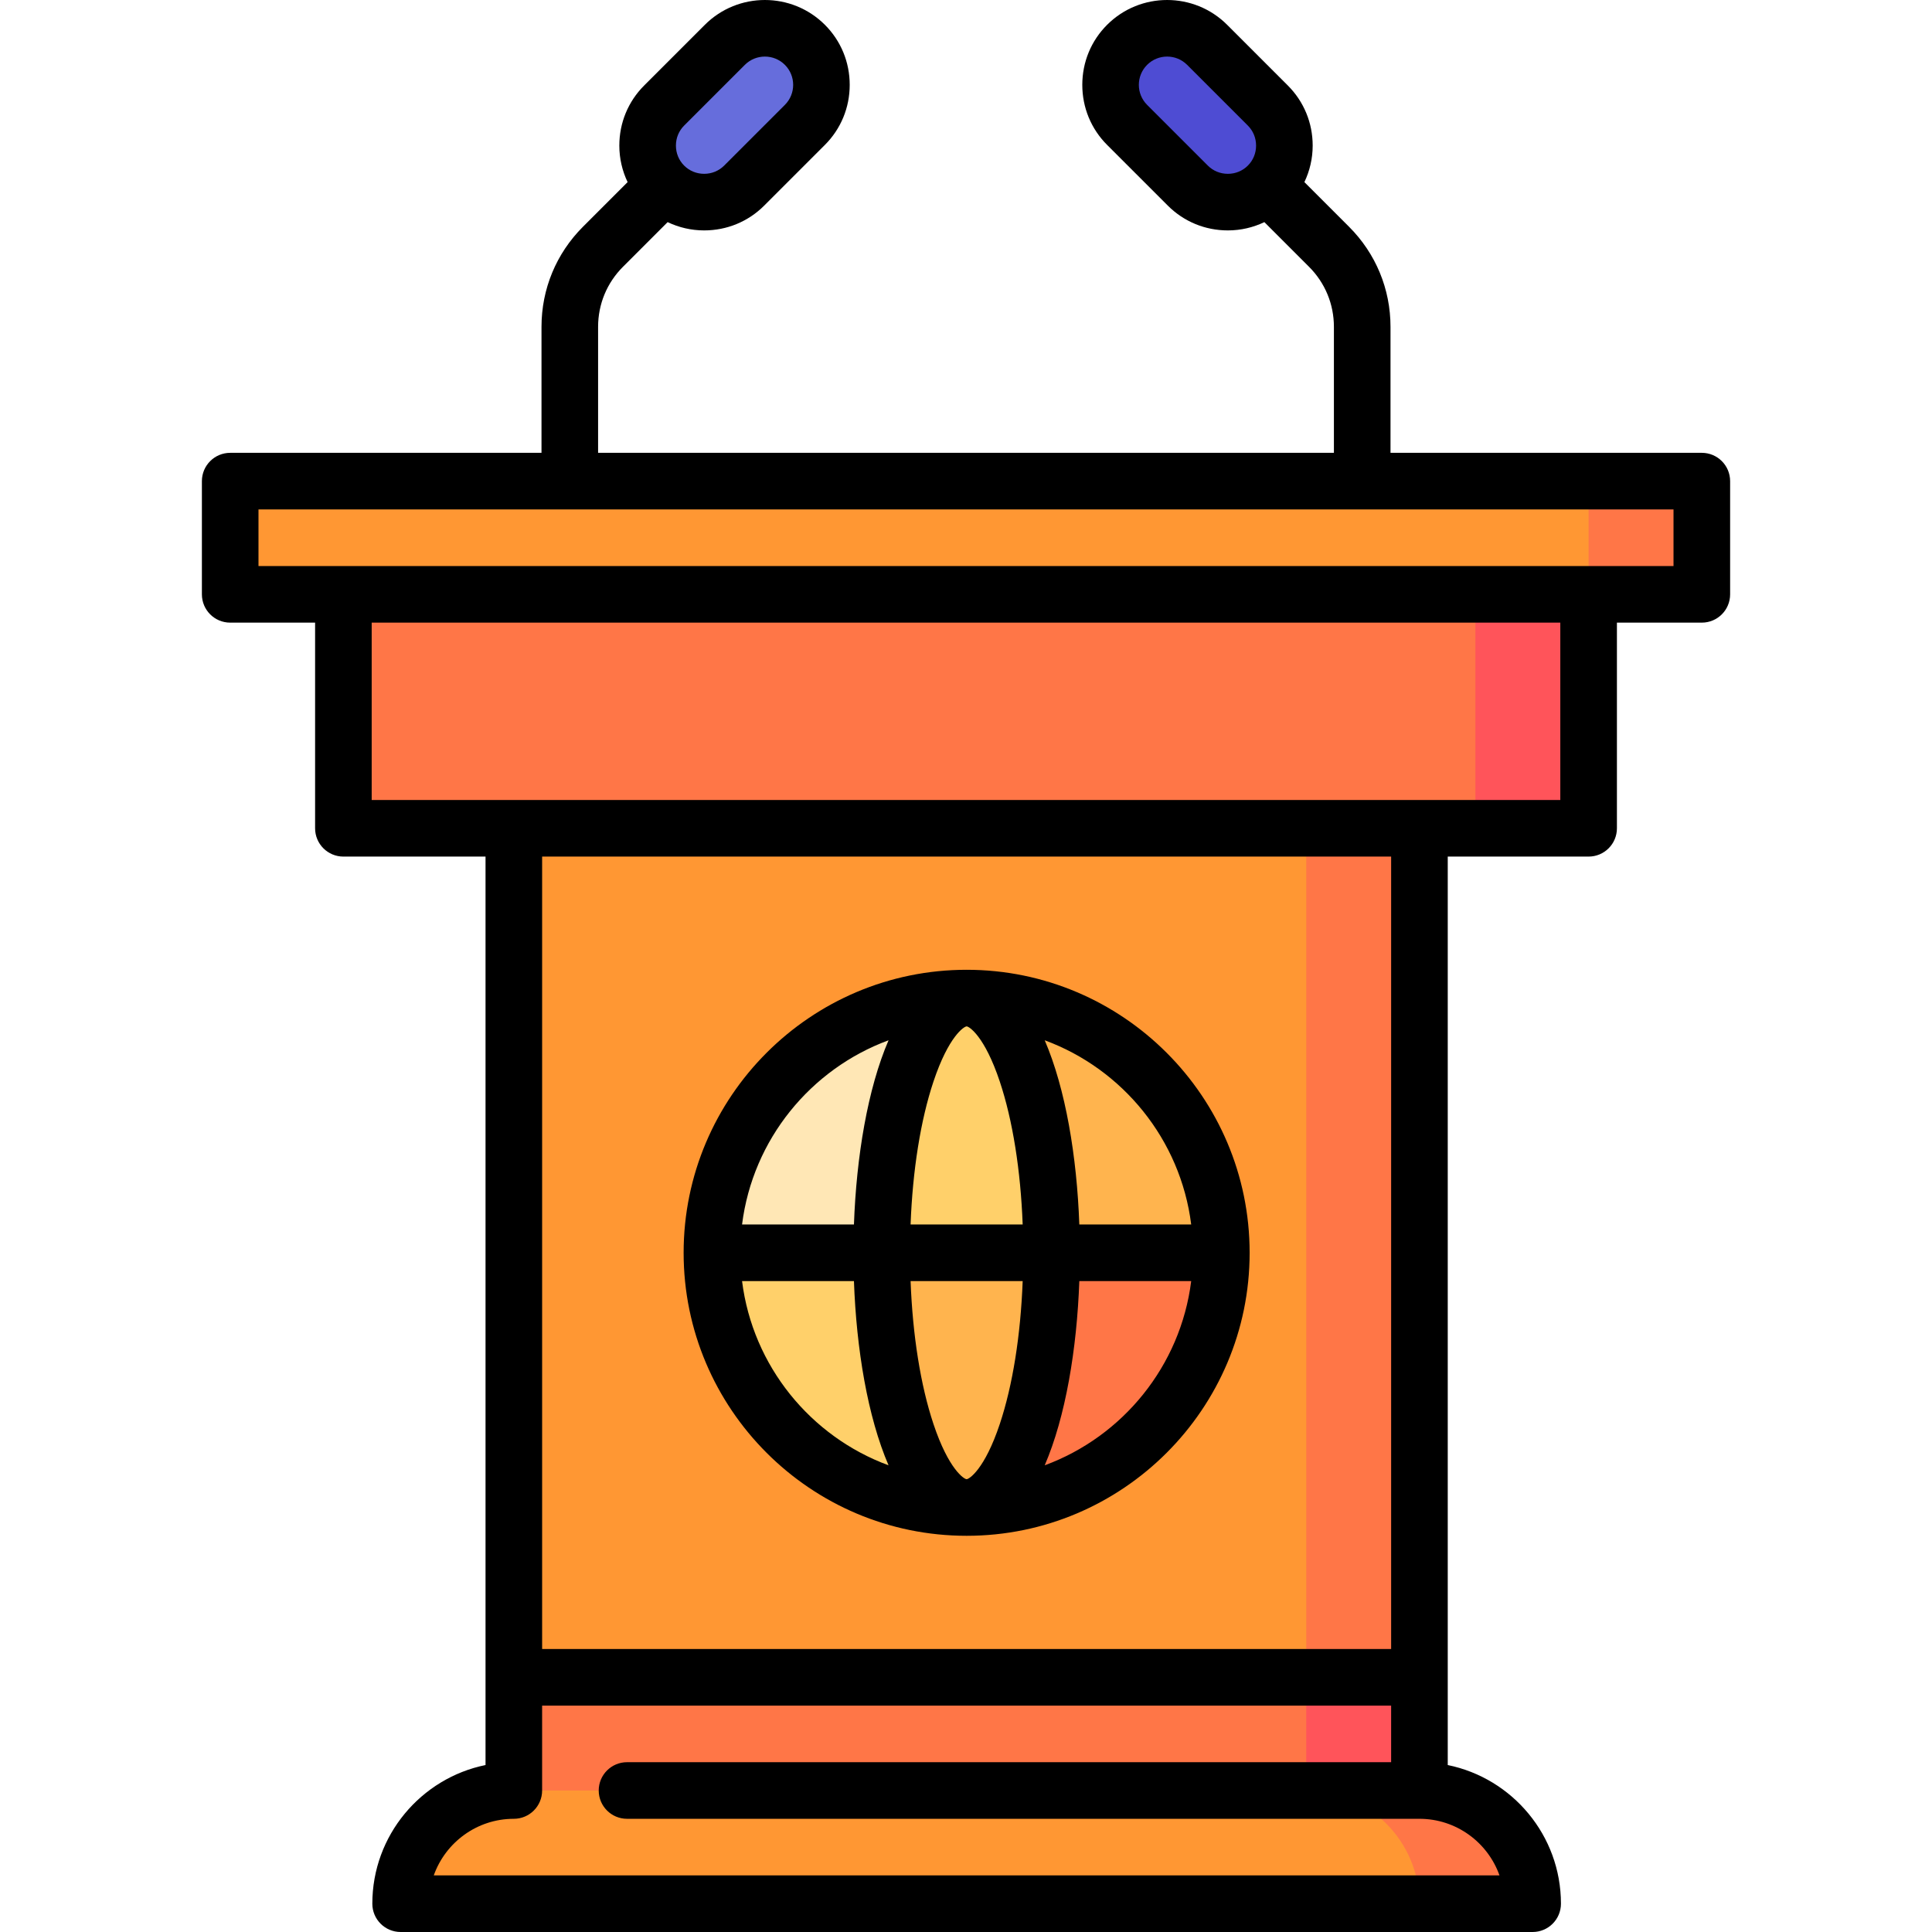 <svg id="Capa_1" enable-background="new 0 0 512.007 512.007" height="512" viewBox="0 0 512.007 512.007" width="512" xmlns="http://www.w3.org/2000/svg"><g><path d="m376.171 444.504-105-75v120h105z" fill="#ff545a"/><path d="m136.171 444.504v45h210v-120z" fill="#ff7647"/><path d="m376.171 174.504h-240l210 270h30z" fill="#ff7647"/><path d="m136.171 174.504h210v270h-210z" fill="#ff9733"/><path d="m376.171 474.504h-30l30 30h30c0-16.569-13.432-30-30-30z" fill="#ff7647"/><path d="m346.171 474.504h-210c-16.569 0-30 13.431-30 30h270c0-16.569-13.432-30-30-30z" fill="#ff9733"/><path d="m213.309 11.879c-5.834-5.834-15.38-5.834-21.213 0l-16.093 16.093c-5.834 5.834-5.834 15.38 0 21.213s15.38 5.834 21.213 0l16.092-16.093c5.835-5.834 5.835-15.379.001-21.213z" fill="#666ddc"/><path d="m298.698 11.879c5.834-5.834 15.38-5.834 21.213 0l16.092 16.093c5.834 5.834 5.834 15.38 0 21.213s-15.38 5.834-21.213 0l-16.093-16.093c-5.833-5.834-5.833-15.379.001-21.213z" fill="#4e4cd3"/><path d="m256.171 264.504v67.5h67.5c0-37.28-30.221-67.5-67.5-67.5z" fill="#ffb44e"/><path d="m256.171 332.004v67.5c37.279 0 67.5-30.221 67.5-67.5z" fill="#ff7647"/><path d="m188.671 332.004c0 37.279 30.221 67.5 67.5 67.5v-67.5z" fill="#ffd06a"/><path d="m256.171 264.504c-37.279 0-67.5 30.221-67.5 67.5h67.5z" fill="#ffe7b5"/><path d="m256.171 399.504c12.426 0 22.5-30.221 22.5-67.5l-22.5-16.875-22.5 16.875c0 37.279 10.073 67.5 22.5 67.5z" fill="#ffb44e"/><path d="m256.171 264.504c-12.426 0-22.5 30.221-22.5 67.5h45c0-37.28-10.074-67.5-22.5-67.5z" fill="#ffd06a"/><path d="m391.004 142.504-60 26.785 60 50.215h30v-77z" fill="#ff545a"/><path d="m91.004 142.504h300v77h-300z" fill="#ff7647"/><path d="m421.004 127.504-60 15 60 15h30v-30z" fill="#ff7647"/><path d="m61.004 127.504h360v30h-360z" fill="#ff9733"/><path d="m256.171 407.007c41.355 0 75-33.645 75-75s-33.645-75-75-75-75 33.645-75 75 33.644 75 75 75zm-59.515-67.5h29.651c.646 17.991 3.628 35.953 9.171 48.82-20.662-7.615-35.999-26.299-38.822-48.82zm59.515-67.5c.644 0 4.763 2.545 8.795 14.642 3.414 10.244 5.514 23.481 6.058 37.858h-29.707c.544-14.377 2.644-27.614 6.058-37.858 4.033-12.097 8.152-14.642 8.796-14.642zm14.853 67.5c-.544 14.377-2.644 27.614-6.058 37.858-4.032 12.097-8.151 14.642-8.795 14.642s-4.763-2.545-8.795-14.642c-3.414-10.244-5.514-23.481-6.058-37.858zm5.839 48.821c5.543-12.867 8.525-30.829 9.171-48.82h29.651c-2.823 22.52-18.159 41.204-38.822 48.82zm38.822-63.821h-29.651c-.646-17.991-3.628-35.953-9.171-48.82 20.663 7.616 35.999 26.299 38.822 48.82zm-80.207-48.82c-5.543 12.867-8.525 30.829-9.171 48.82h-29.651c2.823-22.521 18.16-41.204 38.822-48.82z"/><path d="m451.004 120.007h-82.5v-33.392c0-10.017-3.9-19.434-10.983-26.516l-11.837-11.837c1.421-2.985 2.195-6.267 2.195-9.68 0-6.021-2.334-11.672-6.571-15.91l-16.093-16.093c-8.772-8.771-23.047-8.772-31.819 0-4.238 4.238-6.572 9.889-6.572 15.911 0 6.021 2.334 11.672 6.572 15.91l16.092 16.091c4.237 4.238 9.888 6.572 15.91 6.572 3.413 0 6.695-.774 9.679-2.195l11.836 11.838c4.25 4.249 6.591 9.899 6.591 15.909v33.393h-195v-33.393c0-6.01 2.341-11.66 6.591-15.91l11.836-11.837c2.985 1.421 6.267 2.195 9.68 2.195 6.022 0 11.673-2.334 15.909-6.571l16.093-16.092c4.237-4.238 6.571-9.889 6.571-15.91 0-6.022-2.334-11.673-6.571-15.911-8.774-8.771-23.047-8.771-31.82 0l-16.093 16.092c-4.237 4.238-6.571 9.889-6.571 15.91 0 3.413.774 6.696 2.195 9.68l-11.836 11.836c-7.083 7.083-10.983 16.5-10.983 26.517v33.393h-82.5c-4.143 0-7.5 3.357-7.5 7.5v30c0 4.143 3.357 7.5 7.5 7.5h22.5v54.5c0 4.143 3.357 7.5 7.5 7.5h37.667v240.753c-17.096 3.485-30 18.638-30 36.747 0 4.143 3.357 7.5 7.5 7.5h300c4.143 0 7.5-3.357 7.5-7.5 0-18.11-12.904-33.261-30-36.745v-240.755h37.333c4.143 0 7.5-3.357 7.5-7.5v-54.5h22.5c4.143 0 7.5-3.357 7.5-7.5v-30c-.001-4.142-3.359-7.5-7.501-7.5zm-130.91-76.123-16.092-16.092c-2.925-2.924-2.925-7.683 0-10.606s7.684-2.924 10.605 0l16.093 16.093c1.405 1.404 2.179 3.288 2.179 5.303s-.773 3.898-2.179 5.303c-1.404 1.405-3.288 2.179-5.303 2.179-2.015-.001-3.898-.774-5.303-2.18zm-138.787-10.605 16.093-16.093c1.462-1.462 3.382-2.193 5.303-2.193 1.92 0 3.841.731 5.303 2.193 2.925 2.924 2.925 7.683.001 10.606l-16.094 16.093c-1.404 1.404-3.287 2.178-5.303 2.178-2.015 0-3.898-.773-5.304-2.179-1.404-1.404-2.178-3.288-2.178-5.303s.774-3.898 2.179-5.302zm216.078 463.728h-282.43c3.096-8.73 11.437-15 21.215-15 4.143 0 7.5-3.357 7.5-7.5v-22.5h225v15h-202.5c-4.143 0-7.5 3.357-7.5 7.5s3.357 7.5 7.5 7.5h210c9.779 0 18.12 6.27 21.215 15zm-28.714-60h-225v-210h225zm44.833-225h-315v-47h315zm30-62h-375v-15h375z"/></g></svg>